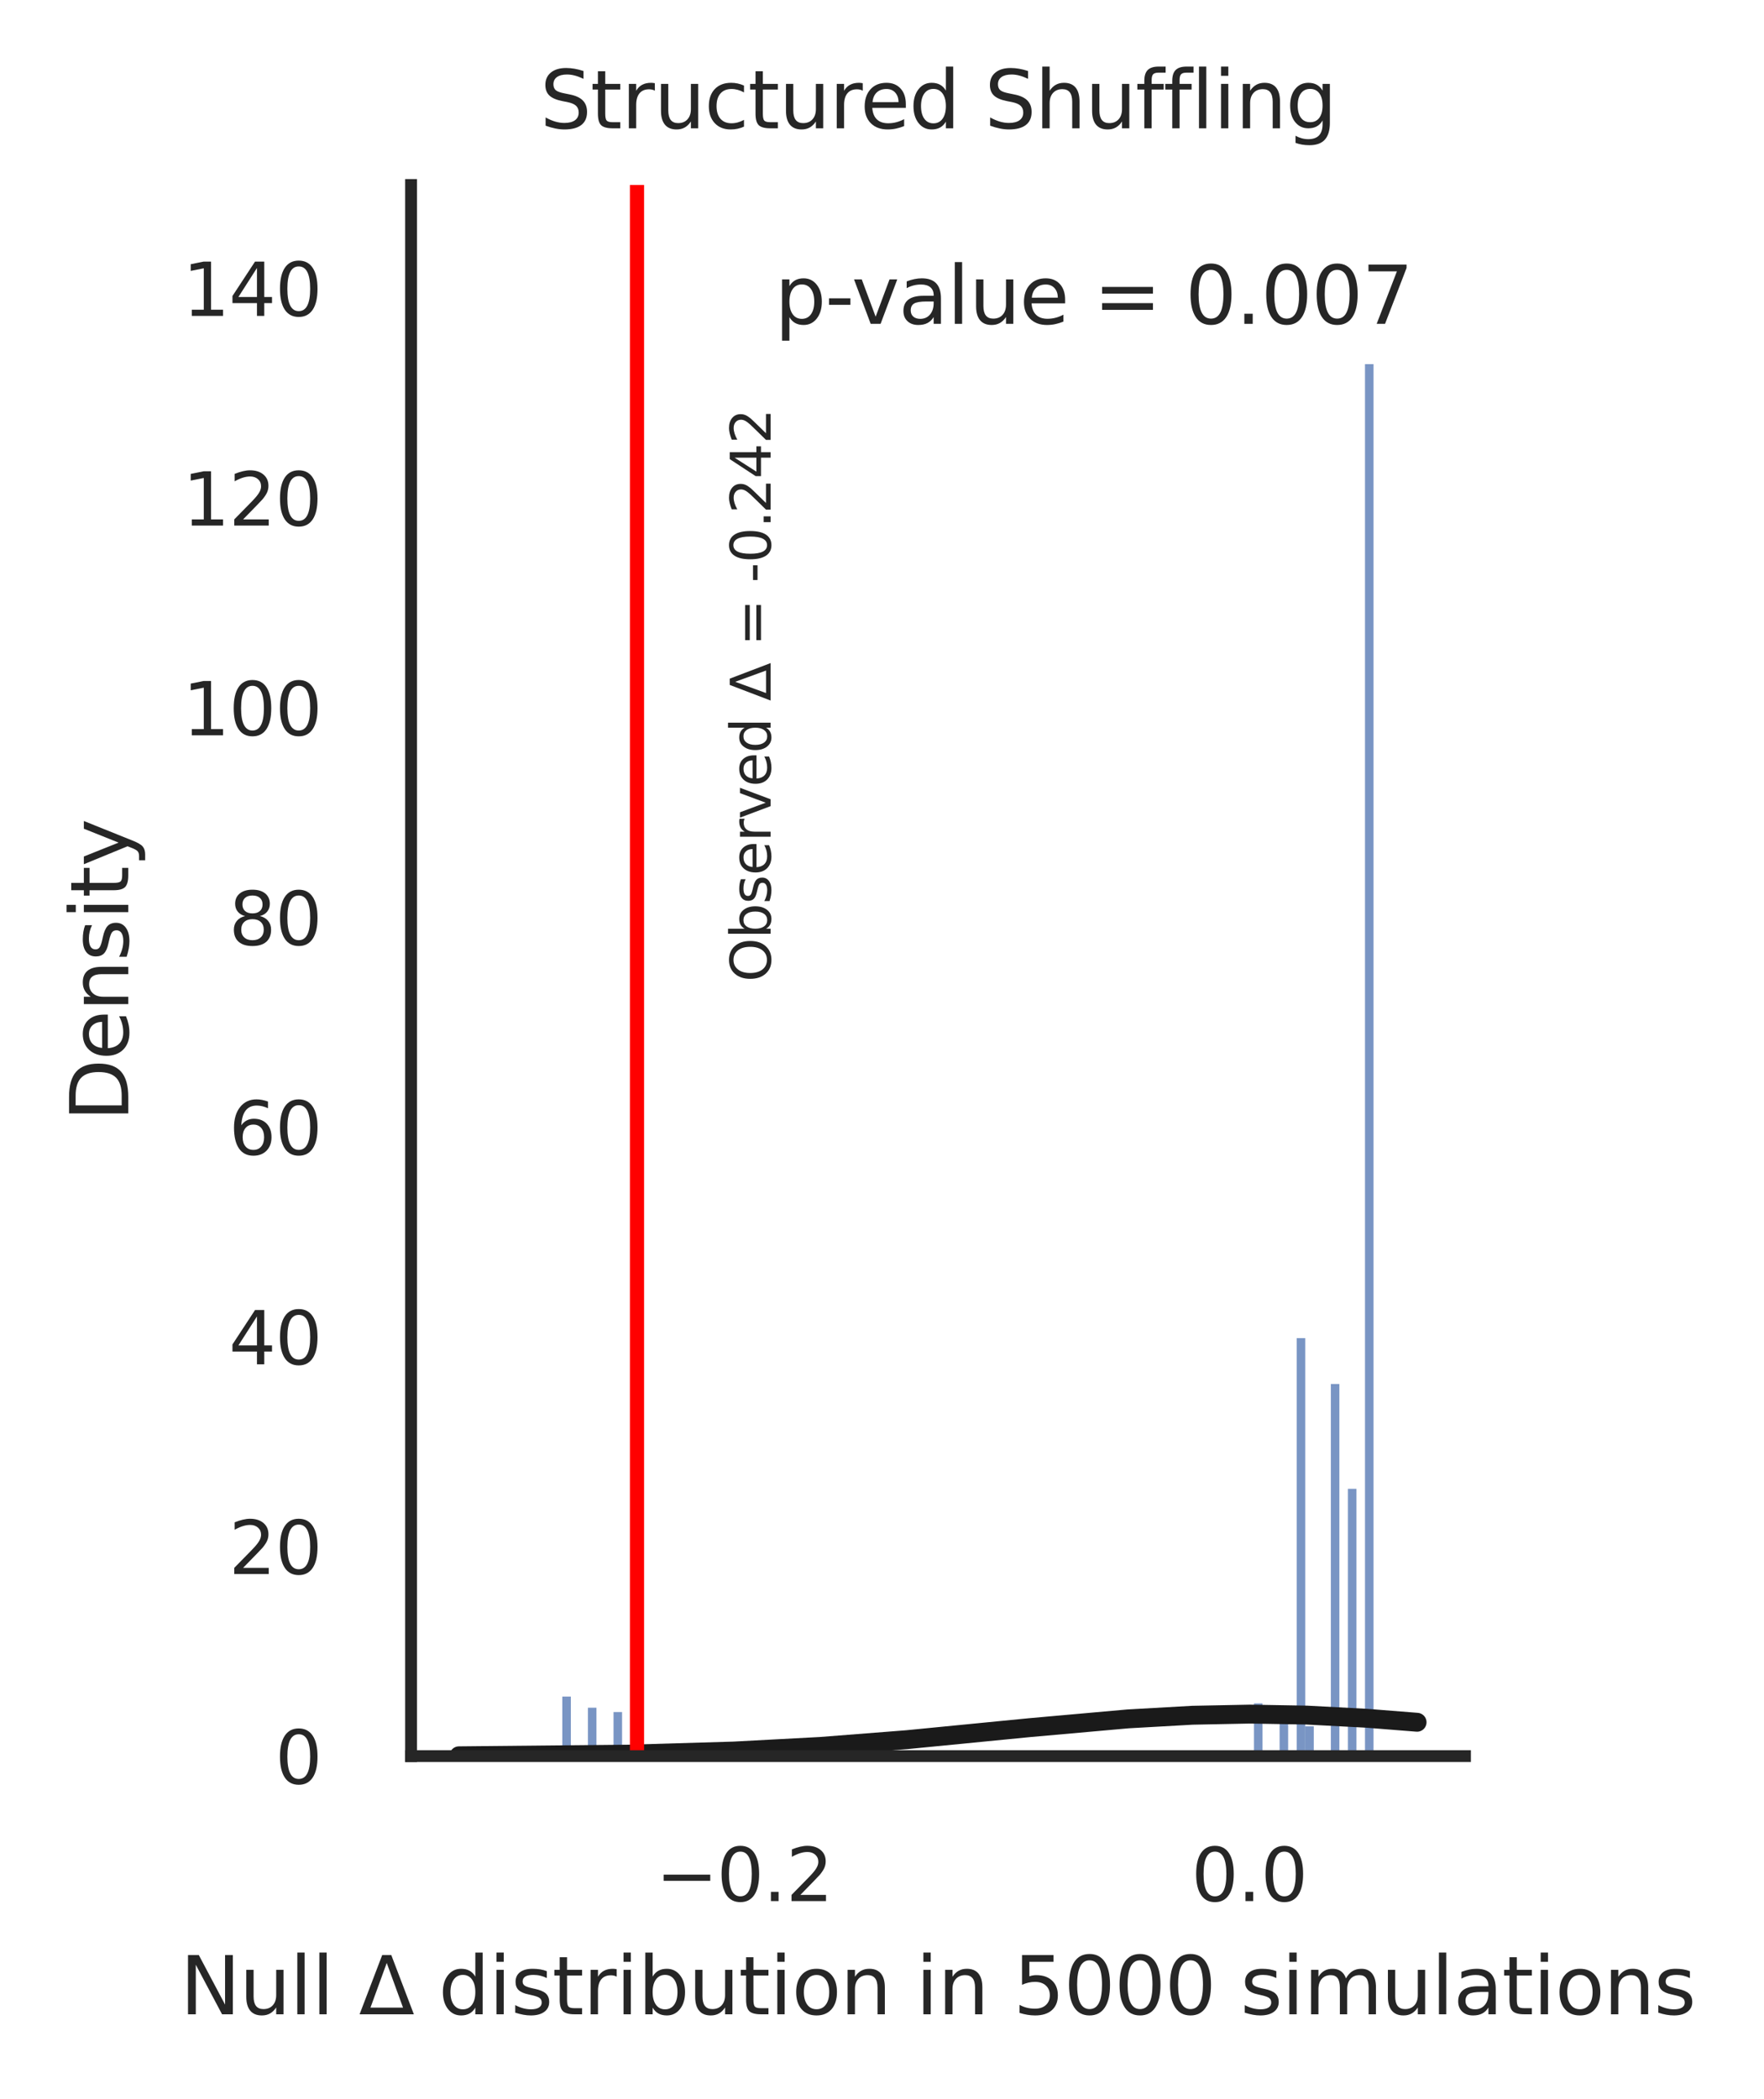 <?xml version="1.0" encoding="utf-8" standalone="no"?>
<!DOCTYPE svg PUBLIC "-//W3C//DTD SVG 1.1//EN"
  "http://www.w3.org/Graphics/SVG/1.1/DTD/svg11.dtd">
<svg xmlns:xlink="http://www.w3.org/1999/xlink" width="186.789pt" height="222.184pt" viewBox="0 0 186.789 222.184" xmlns="http://www.w3.org/2000/svg" version="1.1">
 <defs>
  <style type="text/css">*{stroke-linejoin: round; stroke-linecap: butt}</style>
 </defs>
 <g id="figure_1">
  <g id="patch_1">
   <path d="M 0 222.184 
L 186.789 222.184 
L 186.789 0 
L 0 0 
z
" style="fill: #ffffff"/>
  </g>
  <g id="axes_1">
   <g id="patch_2">
    <path d="M 43.527 185.903 
L 155.127 185.903 
L 155.127 19.583 
L 43.527 19.583 
z
" style="fill: #ffffff"/>
   </g>
   <g id="matplotlib.axis_1">
    <g id="xtick_1">
     <g id="text_1">
      <!-- −0.2 -->
      <g style="fill: #262626" transform="translate(69.438 201.253)scale(0.077 -0.077)">
       <defs>
        <path id="DejaVuSans-2212" d="M 678 2272 
L 4684 2272 
L 4684 1741 
L 678 1741 
L 678 2272 
z
" transform="scale(0.016)"/>
        <path id="DejaVuSans-30" d="M 2034 4250 
Q 1547 4250 1301 3770 
Q 1056 3291 1056 2328 
Q 1056 1369 1301 889 
Q 1547 409 2034 409 
Q 2525 409 2770 889 
Q 3016 1369 3016 2328 
Q 3016 3291 2770 3770 
Q 2525 4250 2034 4250 
z
M 2034 4750 
Q 2819 4750 3233 4129 
Q 3647 3509 3647 2328 
Q 3647 1150 3233 529 
Q 2819 -91 2034 -91 
Q 1250 -91 836 529 
Q 422 1150 422 2328 
Q 422 3509 836 4129 
Q 1250 4750 2034 4750 
z
" transform="scale(0.016)"/>
        <path id="DejaVuSans-2e" d="M 684 794 
L 1344 794 
L 1344 0 
L 684 0 
L 684 794 
z
" transform="scale(0.016)"/>
        <path id="DejaVuSans-32" d="M 1228 531 
L 3431 531 
L 3431 0 
L 469 0 
L 469 531 
Q 828 903 1448 1529 
Q 2069 2156 2228 2338 
Q 2531 2678 2651 2914 
Q 2772 3150 2772 3378 
Q 2772 3750 2511 3984 
Q 2250 4219 1831 4219 
Q 1534 4219 1204 4116 
Q 875 4013 500 3803 
L 500 4441 
Q 881 4594 1212 4672 
Q 1544 4750 1819 4750 
Q 2544 4750 2975 4387 
Q 3406 4025 3406 3419 
Q 3406 3131 3298 2873 
Q 3191 2616 2906 2266 
Q 2828 2175 2409 1742 
Q 1991 1309 1228 531 
z
" transform="scale(0.016)"/>
       </defs>
       <use xlink:href="#DejaVuSans-2212"/>
       <use xlink:href="#DejaVuSans-30" x="83.789"/>
       <use xlink:href="#DejaVuSans-2e" x="147.412"/>
       <use xlink:href="#DejaVuSans-32" x="179.199"/>
      </g>
     </g>
    </g>
    <g id="xtick_2">
     <g id="text_2">
      <!-- 0.0 -->
      <g style="fill: #262626" transform="translate(126.144 201.253)scale(0.077 -0.077)">
       <use xlink:href="#DejaVuSans-30"/>
       <use xlink:href="#DejaVuSans-2e" x="63.623"/>
       <use xlink:href="#DejaVuSans-30" x="95.41"/>
      </g>
     </g>
    </g>
    <g id="text_3">
     <!-- Null $\Delta$ distribution in 5000 simulations -->
     <g style="fill: #262626" transform="translate(19.065 213.238)scale(0.084 -0.084)">
      <defs>
       <path id="DejaVuSans-4e" d="M 628 4666 
L 1478 4666 
L 3547 763 
L 3547 4666 
L 4159 4666 
L 4159 0 
L 3309 0 
L 1241 3903 
L 1241 0 
L 628 0 
L 628 4666 
z
" transform="scale(0.016)"/>
       <path id="DejaVuSans-75" d="M 544 1381 
L 544 3500 
L 1119 3500 
L 1119 1403 
Q 1119 906 1312 657 
Q 1506 409 1894 409 
Q 2359 409 2629 706 
Q 2900 1003 2900 1516 
L 2900 3500 
L 3475 3500 
L 3475 0 
L 2900 0 
L 2900 538 
Q 2691 219 2414 64 
Q 2138 -91 1772 -91 
Q 1169 -91 856 284 
Q 544 659 544 1381 
z
M 1991 3584 
L 1991 3584 
z
" transform="scale(0.016)"/>
       <path id="DejaVuSans-6c" d="M 603 4863 
L 1178 4863 
L 1178 0 
L 603 0 
L 603 4863 
z
" transform="scale(0.016)"/>
       <path id="DejaVuSans-20" transform="scale(0.016)"/>
       <path id="DejaVuSans-394" d="M 2188 4044 
L 906 525 
L 3472 525 
L 2188 4044 
z
M 50 0 
L 1831 4666 
L 2547 4666 
L 4325 0 
L 50 0 
z
" transform="scale(0.016)"/>
       <path id="DejaVuSans-64" d="M 2906 2969 
L 2906 4863 
L 3481 4863 
L 3481 0 
L 2906 0 
L 2906 525 
Q 2725 213 2448 61 
Q 2172 -91 1784 -91 
Q 1150 -91 751 415 
Q 353 922 353 1747 
Q 353 2572 751 3078 
Q 1150 3584 1784 3584 
Q 2172 3584 2448 3432 
Q 2725 3281 2906 2969 
z
M 947 1747 
Q 947 1113 1208 752 
Q 1469 391 1925 391 
Q 2381 391 2643 752 
Q 2906 1113 2906 1747 
Q 2906 2381 2643 2742 
Q 2381 3103 1925 3103 
Q 1469 3103 1208 2742 
Q 947 2381 947 1747 
z
" transform="scale(0.016)"/>
       <path id="DejaVuSans-69" d="M 603 3500 
L 1178 3500 
L 1178 0 
L 603 0 
L 603 3500 
z
M 603 4863 
L 1178 4863 
L 1178 4134 
L 603 4134 
L 603 4863 
z
" transform="scale(0.016)"/>
       <path id="DejaVuSans-73" d="M 2834 3397 
L 2834 2853 
Q 2591 2978 2328 3040 
Q 2066 3103 1784 3103 
Q 1356 3103 1142 2972 
Q 928 2841 928 2578 
Q 928 2378 1081 2264 
Q 1234 2150 1697 2047 
L 1894 2003 
Q 2506 1872 2764 1633 
Q 3022 1394 3022 966 
Q 3022 478 2636 193 
Q 2250 -91 1575 -91 
Q 1294 -91 989 -36 
Q 684 19 347 128 
L 347 722 
Q 666 556 975 473 
Q 1284 391 1588 391 
Q 1994 391 2212 530 
Q 2431 669 2431 922 
Q 2431 1156 2273 1281 
Q 2116 1406 1581 1522 
L 1381 1569 
Q 847 1681 609 1914 
Q 372 2147 372 2553 
Q 372 3047 722 3315 
Q 1072 3584 1716 3584 
Q 2034 3584 2315 3537 
Q 2597 3491 2834 3397 
z
" transform="scale(0.016)"/>
       <path id="DejaVuSans-74" d="M 1172 4494 
L 1172 3500 
L 2356 3500 
L 2356 3053 
L 1172 3053 
L 1172 1153 
Q 1172 725 1289 603 
Q 1406 481 1766 481 
L 2356 481 
L 2356 0 
L 1766 0 
Q 1100 0 847 248 
Q 594 497 594 1153 
L 594 3053 
L 172 3053 
L 172 3500 
L 594 3500 
L 594 4494 
L 1172 4494 
z
" transform="scale(0.016)"/>
       <path id="DejaVuSans-72" d="M 2631 2963 
Q 2534 3019 2420 3045 
Q 2306 3072 2169 3072 
Q 1681 3072 1420 2755 
Q 1159 2438 1159 1844 
L 1159 0 
L 581 0 
L 581 3500 
L 1159 3500 
L 1159 2956 
Q 1341 3275 1631 3429 
Q 1922 3584 2338 3584 
Q 2397 3584 2469 3576 
Q 2541 3569 2628 3553 
L 2631 2963 
z
" transform="scale(0.016)"/>
       <path id="DejaVuSans-62" d="M 3116 1747 
Q 3116 2381 2855 2742 
Q 2594 3103 2138 3103 
Q 1681 3103 1420 2742 
Q 1159 2381 1159 1747 
Q 1159 1113 1420 752 
Q 1681 391 2138 391 
Q 2594 391 2855 752 
Q 3116 1113 3116 1747 
z
M 1159 2969 
Q 1341 3281 1617 3432 
Q 1894 3584 2278 3584 
Q 2916 3584 3314 3078 
Q 3713 2572 3713 1747 
Q 3713 922 3314 415 
Q 2916 -91 2278 -91 
Q 1894 -91 1617 61 
Q 1341 213 1159 525 
L 1159 0 
L 581 0 
L 581 4863 
L 1159 4863 
L 1159 2969 
z
" transform="scale(0.016)"/>
       <path id="DejaVuSans-6f" d="M 1959 3097 
Q 1497 3097 1228 2736 
Q 959 2375 959 1747 
Q 959 1119 1226 758 
Q 1494 397 1959 397 
Q 2419 397 2687 759 
Q 2956 1122 2956 1747 
Q 2956 2369 2687 2733 
Q 2419 3097 1959 3097 
z
M 1959 3584 
Q 2709 3584 3137 3096 
Q 3566 2609 3566 1747 
Q 3566 888 3137 398 
Q 2709 -91 1959 -91 
Q 1206 -91 779 398 
Q 353 888 353 1747 
Q 353 2609 779 3096 
Q 1206 3584 1959 3584 
z
" transform="scale(0.016)"/>
       <path id="DejaVuSans-6e" d="M 3513 2113 
L 3513 0 
L 2938 0 
L 2938 2094 
Q 2938 2591 2744 2837 
Q 2550 3084 2163 3084 
Q 1697 3084 1428 2787 
Q 1159 2491 1159 1978 
L 1159 0 
L 581 0 
L 581 3500 
L 1159 3500 
L 1159 2956 
Q 1366 3272 1645 3428 
Q 1925 3584 2291 3584 
Q 2894 3584 3203 3211 
Q 3513 2838 3513 2113 
z
" transform="scale(0.016)"/>
       <path id="DejaVuSans-35" d="M 691 4666 
L 3169 4666 
L 3169 4134 
L 1269 4134 
L 1269 2991 
Q 1406 3038 1543 3061 
Q 1681 3084 1819 3084 
Q 2600 3084 3056 2656 
Q 3513 2228 3513 1497 
Q 3513 744 3044 326 
Q 2575 -91 1722 -91 
Q 1428 -91 1123 -41 
Q 819 9 494 109 
L 494 744 
Q 775 591 1075 516 
Q 1375 441 1709 441 
Q 2250 441 2565 725 
Q 2881 1009 2881 1497 
Q 2881 1984 2565 2268 
Q 2250 2553 1709 2553 
Q 1456 2553 1204 2497 
Q 953 2441 691 2322 
L 691 4666 
z
" transform="scale(0.016)"/>
       <path id="DejaVuSans-6d" d="M 3328 2828 
Q 3544 3216 3844 3400 
Q 4144 3584 4550 3584 
Q 5097 3584 5394 3201 
Q 5691 2819 5691 2113 
L 5691 0 
L 5113 0 
L 5113 2094 
Q 5113 2597 4934 2840 
Q 4756 3084 4391 3084 
Q 3944 3084 3684 2787 
Q 3425 2491 3425 1978 
L 3425 0 
L 2847 0 
L 2847 2094 
Q 2847 2600 2669 2842 
Q 2491 3084 2119 3084 
Q 1678 3084 1418 2786 
Q 1159 2488 1159 1978 
L 1159 0 
L 581 0 
L 581 3500 
L 1159 3500 
L 1159 2956 
Q 1356 3278 1631 3431 
Q 1906 3584 2284 3584 
Q 2666 3584 2933 3390 
Q 3200 3197 3328 2828 
z
" transform="scale(0.016)"/>
       <path id="DejaVuSans-61" d="M 2194 1759 
Q 1497 1759 1228 1600 
Q 959 1441 959 1056 
Q 959 750 1161 570 
Q 1363 391 1709 391 
Q 2188 391 2477 730 
Q 2766 1069 2766 1631 
L 2766 1759 
L 2194 1759 
z
M 3341 1997 
L 3341 0 
L 2766 0 
L 2766 531 
Q 2569 213 2275 61 
Q 1981 -91 1556 -91 
Q 1019 -91 701 211 
Q 384 513 384 1019 
Q 384 1609 779 1909 
Q 1175 2209 1959 2209 
L 2766 2209 
L 2766 2266 
Q 2766 2663 2505 2880 
Q 2244 3097 1772 3097 
Q 1472 3097 1187 3025 
Q 903 2953 641 2809 
L 641 3341 
Q 956 3463 1253 3523 
Q 1550 3584 1831 3584 
Q 2591 3584 2966 3190 
Q 3341 2797 3341 1997 
z
" transform="scale(0.016)"/>
      </defs>
      <use xlink:href="#DejaVuSans-4e" transform="translate(0 0.016)"/>
      <use xlink:href="#DejaVuSans-75" transform="translate(74.805 0.016)"/>
      <use xlink:href="#DejaVuSans-6c" transform="translate(138.184 0.016)"/>
      <use xlink:href="#DejaVuSans-6c" transform="translate(165.967 0.016)"/>
      <use xlink:href="#DejaVuSans-20" transform="translate(193.75 0.016)"/>
      <use xlink:href="#DejaVuSans-394" transform="translate(225.537 0.016)"/>
      <use xlink:href="#DejaVuSans-20" transform="translate(293.945 0.016)"/>
      <use xlink:href="#DejaVuSans-64" transform="translate(325.732 0.016)"/>
      <use xlink:href="#DejaVuSans-69" transform="translate(389.209 0.016)"/>
      <use xlink:href="#DejaVuSans-73" transform="translate(416.992 0.016)"/>
      <use xlink:href="#DejaVuSans-74" transform="translate(469.092 0.016)"/>
      <use xlink:href="#DejaVuSans-72" transform="translate(508.301 0.016)"/>
      <use xlink:href="#DejaVuSans-69" transform="translate(549.414 0.016)"/>
      <use xlink:href="#DejaVuSans-62" transform="translate(577.197 0.016)"/>
      <use xlink:href="#DejaVuSans-75" transform="translate(640.674 0.016)"/>
      <use xlink:href="#DejaVuSans-74" transform="translate(704.053 0.016)"/>
      <use xlink:href="#DejaVuSans-69" transform="translate(743.262 0.016)"/>
      <use xlink:href="#DejaVuSans-6f" transform="translate(771.045 0.016)"/>
      <use xlink:href="#DejaVuSans-6e" transform="translate(832.227 0.016)"/>
      <use xlink:href="#DejaVuSans-20" transform="translate(895.605 0.016)"/>
      <use xlink:href="#DejaVuSans-69" transform="translate(927.393 0.016)"/>
      <use xlink:href="#DejaVuSans-6e" transform="translate(955.176 0.016)"/>
      <use xlink:href="#DejaVuSans-20" transform="translate(1018.555 0.016)"/>
      <use xlink:href="#DejaVuSans-35" transform="translate(1050.342 0.016)"/>
      <use xlink:href="#DejaVuSans-30" transform="translate(1113.965 0.016)"/>
      <use xlink:href="#DejaVuSans-30" transform="translate(1177.588 0.016)"/>
      <use xlink:href="#DejaVuSans-30" transform="translate(1241.211 0.016)"/>
      <use xlink:href="#DejaVuSans-20" transform="translate(1304.834 0.016)"/>
      <use xlink:href="#DejaVuSans-73" transform="translate(1336.621 0.016)"/>
      <use xlink:href="#DejaVuSans-69" transform="translate(1388.721 0.016)"/>
      <use xlink:href="#DejaVuSans-6d" transform="translate(1416.504 0.016)"/>
      <use xlink:href="#DejaVuSans-75" transform="translate(1513.916 0.016)"/>
      <use xlink:href="#DejaVuSans-6c" transform="translate(1577.295 0.016)"/>
      <use xlink:href="#DejaVuSans-61" transform="translate(1605.078 0.016)"/>
      <use xlink:href="#DejaVuSans-74" transform="translate(1666.357 0.016)"/>
      <use xlink:href="#DejaVuSans-69" transform="translate(1705.566 0.016)"/>
      <use xlink:href="#DejaVuSans-6f" transform="translate(1733.35 0.016)"/>
      <use xlink:href="#DejaVuSans-6e" transform="translate(1794.531 0.016)"/>
      <use xlink:href="#DejaVuSans-73" transform="translate(1857.91 0.016)"/>
     </g>
    </g>
   </g>
   <g id="matplotlib.axis_2">
    <g id="ytick_1">
     <g id="text_4">
      <!-- 0 -->
      <g style="fill: #262626" transform="translate(29.128 188.828)scale(0.077 -0.077)">
       <use xlink:href="#DejaVuSans-30"/>
      </g>
     </g>
    </g>
    <g id="ytick_2">
     <g id="text_5">
      <!-- 20 -->
      <g style="fill: #262626" transform="translate(24.229 166.63)scale(0.077 -0.077)">
       <use xlink:href="#DejaVuSans-32"/>
       <use xlink:href="#DejaVuSans-30" x="63.623"/>
      </g>
     </g>
    </g>
    <g id="ytick_3">
     <g id="text_6">
      <!-- 40 -->
      <g style="fill: #262626" transform="translate(24.229 144.432)scale(0.077 -0.077)">
       <defs>
        <path id="DejaVuSans-34" d="M 2419 4116 
L 825 1625 
L 2419 1625 
L 2419 4116 
z
M 2253 4666 
L 3047 4666 
L 3047 1625 
L 3713 1625 
L 3713 1100 
L 3047 1100 
L 3047 0 
L 2419 0 
L 2419 1100 
L 313 1100 
L 313 1709 
L 2253 4666 
z
" transform="scale(0.016)"/>
       </defs>
       <use xlink:href="#DejaVuSans-34"/>
       <use xlink:href="#DejaVuSans-30" x="63.623"/>
      </g>
     </g>
    </g>
    <g id="ytick_4">
     <g id="text_7">
      <!-- 60 -->
      <g style="fill: #262626" transform="translate(24.229 122.234)scale(0.077 -0.077)">
       <defs>
        <path id="DejaVuSans-36" d="M 2113 2584 
Q 1688 2584 1439 2293 
Q 1191 2003 1191 1497 
Q 1191 994 1439 701 
Q 1688 409 2113 409 
Q 2538 409 2786 701 
Q 3034 994 3034 1497 
Q 3034 2003 2786 2293 
Q 2538 2584 2113 2584 
z
M 3366 4563 
L 3366 3988 
Q 3128 4100 2886 4159 
Q 2644 4219 2406 4219 
Q 1781 4219 1451 3797 
Q 1122 3375 1075 2522 
Q 1259 2794 1537 2939 
Q 1816 3084 2150 3084 
Q 2853 3084 3261 2657 
Q 3669 2231 3669 1497 
Q 3669 778 3244 343 
Q 2819 -91 2113 -91 
Q 1303 -91 875 529 
Q 447 1150 447 2328 
Q 447 3434 972 4092 
Q 1497 4750 2381 4750 
Q 2619 4750 2861 4703 
Q 3103 4656 3366 4563 
z
" transform="scale(0.016)"/>
       </defs>
       <use xlink:href="#DejaVuSans-36"/>
       <use xlink:href="#DejaVuSans-30" x="63.623"/>
      </g>
     </g>
    </g>
    <g id="ytick_5">
     <g id="text_8">
      <!-- 80 -->
      <g style="fill: #262626" transform="translate(24.229 100.036)scale(0.077 -0.077)">
       <defs>
        <path id="DejaVuSans-38" d="M 2034 2216 
Q 1584 2216 1326 1975 
Q 1069 1734 1069 1313 
Q 1069 891 1326 650 
Q 1584 409 2034 409 
Q 2484 409 2743 651 
Q 3003 894 3003 1313 
Q 3003 1734 2745 1975 
Q 2488 2216 2034 2216 
z
M 1403 2484 
Q 997 2584 770 2862 
Q 544 3141 544 3541 
Q 544 4100 942 4425 
Q 1341 4750 2034 4750 
Q 2731 4750 3128 4425 
Q 3525 4100 3525 3541 
Q 3525 3141 3298 2862 
Q 3072 2584 2669 2484 
Q 3125 2378 3379 2068 
Q 3634 1759 3634 1313 
Q 3634 634 3220 271 
Q 2806 -91 2034 -91 
Q 1263 -91 848 271 
Q 434 634 434 1313 
Q 434 1759 690 2068 
Q 947 2378 1403 2484 
z
M 1172 3481 
Q 1172 3119 1398 2916 
Q 1625 2713 2034 2713 
Q 2441 2713 2670 2916 
Q 2900 3119 2900 3481 
Q 2900 3844 2670 4047 
Q 2441 4250 2034 4250 
Q 1625 4250 1398 4047 
Q 1172 3844 1172 3481 
z
" transform="scale(0.016)"/>
       </defs>
       <use xlink:href="#DejaVuSans-38"/>
       <use xlink:href="#DejaVuSans-30" x="63.623"/>
      </g>
     </g>
    </g>
    <g id="ytick_6">
     <g id="text_9">
      <!-- 100 -->
      <g style="fill: #262626" transform="translate(19.33 77.838)scale(0.077 -0.077)">
       <defs>
        <path id="DejaVuSans-31" d="M 794 531 
L 1825 531 
L 1825 4091 
L 703 3866 
L 703 4441 
L 1819 4666 
L 2450 4666 
L 2450 531 
L 3481 531 
L 3481 0 
L 794 0 
L 794 531 
z
" transform="scale(0.016)"/>
       </defs>
       <use xlink:href="#DejaVuSans-31"/>
       <use xlink:href="#DejaVuSans-30" x="63.623"/>
       <use xlink:href="#DejaVuSans-30" x="127.246"/>
      </g>
     </g>
    </g>
    <g id="ytick_7">
     <g id="text_10">
      <!-- 120 -->
      <g style="fill: #262626" transform="translate(19.33 55.639)scale(0.077 -0.077)">
       <use xlink:href="#DejaVuSans-31"/>
       <use xlink:href="#DejaVuSans-32" x="63.623"/>
       <use xlink:href="#DejaVuSans-30" x="127.246"/>
      </g>
     </g>
    </g>
    <g id="ytick_8">
     <g id="text_11">
      <!-- 140 -->
      <g style="fill: #262626" transform="translate(19.33 33.441)scale(0.077 -0.077)">
       <use xlink:href="#DejaVuSans-31"/>
       <use xlink:href="#DejaVuSans-34" x="63.623"/>
       <use xlink:href="#DejaVuSans-30" x="127.246"/>
      </g>
     </g>
    </g>
    <g id="text_12">
     <!-- Density -->
     <g style="fill: #262626" transform="translate(13.583 118.71)rotate(-90)scale(0.084 -0.084)">
      <defs>
       <path id="DejaVuSans-44" d="M 1259 4147 
L 1259 519 
L 2022 519 
Q 2988 519 3436 956 
Q 3884 1394 3884 2338 
Q 3884 3275 3436 3711 
Q 2988 4147 2022 4147 
L 1259 4147 
z
M 628 4666 
L 1925 4666 
Q 3281 4666 3915 4102 
Q 4550 3538 4550 2338 
Q 4550 1131 3912 565 
Q 3275 0 1925 0 
L 628 0 
L 628 4666 
z
" transform="scale(0.016)"/>
       <path id="DejaVuSans-65" d="M 3597 1894 
L 3597 1613 
L 953 1613 
Q 991 1019 1311 708 
Q 1631 397 2203 397 
Q 2534 397 2845 478 
Q 3156 559 3463 722 
L 3463 178 
Q 3153 47 2828 -22 
Q 2503 -91 2169 -91 
Q 1331 -91 842 396 
Q 353 884 353 1716 
Q 353 2575 817 3079 
Q 1281 3584 2069 3584 
Q 2775 3584 3186 3129 
Q 3597 2675 3597 1894 
z
M 3022 2063 
Q 3016 2534 2758 2815 
Q 2500 3097 2075 3097 
Q 1594 3097 1305 2825 
Q 1016 2553 972 2059 
L 3022 2063 
z
" transform="scale(0.016)"/>
       <path id="DejaVuSans-79" d="M 2059 -325 
Q 1816 -950 1584 -1140 
Q 1353 -1331 966 -1331 
L 506 -1331 
L 506 -850 
L 844 -850 
Q 1081 -850 1212 -737 
Q 1344 -625 1503 -206 
L 1606 56 
L 191 3500 
L 800 3500 
L 1894 763 
L 2988 3500 
L 3597 3500 
L 2059 -325 
z
" transform="scale(0.016)"/>
      </defs>
      <use xlink:href="#DejaVuSans-44"/>
      <use xlink:href="#DejaVuSans-65" x="77.002"/>
      <use xlink:href="#DejaVuSans-6e" x="138.525"/>
      <use xlink:href="#DejaVuSans-73" x="201.904"/>
      <use xlink:href="#DejaVuSans-69" x="254.004"/>
      <use xlink:href="#DejaVuSans-74" x="281.787"/>
      <use xlink:href="#DejaVuSans-79" x="320.996"/>
     </g>
    </g>
   </g>
   <g id="patch_3">
    <path d="M 53.211 185.903 
L 54.116 185.903 
L 54.116 185.837 
L 53.211 185.837 
z
" clip-path="url(#p1d6ed7d539)" style="fill: #4c72b0; fill-opacity: 0.75"/>
   </g>
   <g id="patch_4">
    <path d="M 54.116 185.903 
L 55.02 185.903 
L 55.02 185.903 
L 54.116 185.903 
z
" clip-path="url(#p1d6ed7d539)" style="fill: #4c72b0; fill-opacity: 0.75"/>
   </g>
   <g id="patch_5">
    <path d="M 55.02 185.903 
L 55.924 185.903 
L 55.924 185.312 
L 55.02 185.312 
z
" clip-path="url(#p1d6ed7d539)" style="fill: #4c72b0; fill-opacity: 0.75"/>
   </g>
   <g id="patch_6">
    <path d="M 55.924 185.903 
L 56.828 185.903 
L 56.828 185.903 
L 55.924 185.903 
z
" clip-path="url(#p1d6ed7d539)" style="fill: #4c72b0; fill-opacity: 0.75"/>
   </g>
   <g id="patch_7">
    <path d="M 56.828 185.903 
L 57.732 185.903 
L 57.732 185.312 
L 56.828 185.312 
z
" clip-path="url(#p1d6ed7d539)" style="fill: #4c72b0; fill-opacity: 0.75"/>
   </g>
   <g id="patch_8">
    <path d="M 57.732 185.903 
L 58.637 185.903 
L 58.637 185.903 
L 57.732 185.903 
z
" clip-path="url(#p1d6ed7d539)" style="fill: #4c72b0; fill-opacity: 0.75"/>
   </g>
   <g id="patch_9">
    <path d="M 58.637 185.903 
L 59.541 185.903 
L 59.541 185.903 
L 58.637 185.903 
z
" clip-path="url(#p1d6ed7d539)" style="fill: #4c72b0; fill-opacity: 0.75"/>
   </g>
   <g id="patch_10">
    <path d="M 59.541 185.903 
L 60.445 185.903 
L 60.445 179.601 
L 59.541 179.601 
z
" clip-path="url(#p1d6ed7d539)" style="fill: #4c72b0; fill-opacity: 0.75"/>
   </g>
   <g id="patch_11">
    <path d="M 60.445 185.903 
L 61.349 185.903 
L 61.349 185.64 
L 60.445 185.64 
z
" clip-path="url(#p1d6ed7d539)" style="fill: #4c72b0; fill-opacity: 0.75"/>
   </g>
   <g id="patch_12">
    <path d="M 61.349 185.903 
L 62.254 185.903 
L 62.254 185.903 
L 61.349 185.903 
z
" clip-path="url(#p1d6ed7d539)" style="fill: #4c72b0; fill-opacity: 0.75"/>
   </g>
   <g id="patch_13">
    <path d="M 62.254 185.903 
L 63.158 185.903 
L 63.158 180.782 
L 62.254 180.782 
z
" clip-path="url(#p1d6ed7d539)" style="fill: #4c72b0; fill-opacity: 0.75"/>
   </g>
   <g id="patch_14">
    <path d="M 63.158 185.903 
L 64.062 185.903 
L 64.062 185.903 
L 63.158 185.903 
z
" clip-path="url(#p1d6ed7d539)" style="fill: #4c72b0; fill-opacity: 0.75"/>
   </g>
   <g id="patch_15">
    <path d="M 64.062 185.903 
L 64.966 185.903 
L 64.966 185.903 
L 64.062 185.903 
z
" clip-path="url(#p1d6ed7d539)" style="fill: #4c72b0; fill-opacity: 0.75"/>
   </g>
   <g id="patch_16">
    <path d="M 64.966 185.903 
L 65.871 185.903 
L 65.871 181.242 
L 64.966 181.242 
z
" clip-path="url(#p1d6ed7d539)" style="fill: #4c72b0; fill-opacity: 0.75"/>
   </g>
   <g id="patch_17">
    <path d="M 65.871 185.903 
L 66.775 185.903 
L 66.775 185.903 
L 65.871 185.903 
z
" clip-path="url(#p1d6ed7d539)" style="fill: #4c72b0; fill-opacity: 0.75"/>
   </g>
   <g id="patch_18">
    <path d="M 66.775 185.903 
L 67.679 185.903 
L 67.679 159.645 
L 66.775 159.645 
z
" clip-path="url(#p1d6ed7d539)" style="fill: #4c72b0; fill-opacity: 0.75"/>
   </g>
   <g id="patch_19">
    <path d="M 67.679 185.903 
L 68.583 185.903 
L 68.583 185.903 
L 67.679 185.903 
z
" clip-path="url(#p1d6ed7d539)" style="fill: #4c72b0; fill-opacity: 0.75"/>
   </g>
   <g id="patch_20">
    <path d="M 68.583 185.903 
L 69.487 185.903 
L 69.487 185.903 
L 68.583 185.903 
z
" clip-path="url(#p1d6ed7d539)" style="fill: #4c72b0; fill-opacity: 0.75"/>
   </g>
   <g id="patch_21">
    <path d="M 69.487 185.903 
L 70.392 185.903 
L 70.392 185.903 
L 69.487 185.903 
z
" clip-path="url(#p1d6ed7d539)" style="fill: #4c72b0; fill-opacity: 0.75"/>
   </g>
   <g id="patch_22">
    <path d="M 70.392 185.903 
L 71.296 185.903 
L 71.296 185.903 
L 70.392 185.903 
z
" clip-path="url(#p1d6ed7d539)" style="fill: #4c72b0; fill-opacity: 0.75"/>
   </g>
   <g id="patch_23">
    <path d="M 71.296 185.903 
L 72.2 185.903 
L 72.2 185.903 
L 71.296 185.903 
z
" clip-path="url(#p1d6ed7d539)" style="fill: #4c72b0; fill-opacity: 0.75"/>
   </g>
   <g id="patch_24">
    <path d="M 72.2 185.903 
L 73.104 185.903 
L 73.104 185.903 
L 72.2 185.903 
z
" clip-path="url(#p1d6ed7d539)" style="fill: #4c72b0; fill-opacity: 0.75"/>
   </g>
   <g id="patch_25">
    <path d="M 73.104 185.903 
L 74.009 185.903 
L 74.009 185.903 
L 73.104 185.903 
z
" clip-path="url(#p1d6ed7d539)" style="fill: #4c72b0; fill-opacity: 0.75"/>
   </g>
   <g id="patch_26">
    <path d="M 74.009 185.903 
L 74.913 185.903 
L 74.913 185.903 
L 74.009 185.903 
z
" clip-path="url(#p1d6ed7d539)" style="fill: #4c72b0; fill-opacity: 0.75"/>
   </g>
   <g id="patch_27">
    <path d="M 74.913 185.903 
L 75.817 185.903 
L 75.817 185.903 
L 74.913 185.903 
z
" clip-path="url(#p1d6ed7d539)" style="fill: #4c72b0; fill-opacity: 0.75"/>
   </g>
   <g id="patch_28">
    <path d="M 75.817 185.903 
L 76.721 185.903 
L 76.721 185.903 
L 75.817 185.903 
z
" clip-path="url(#p1d6ed7d539)" style="fill: #4c72b0; fill-opacity: 0.75"/>
   </g>
   <g id="patch_29">
    <path d="M 76.721 185.903 
L 77.625 185.903 
L 77.625 185.903 
L 76.721 185.903 
z
" clip-path="url(#p1d6ed7d539)" style="fill: #4c72b0; fill-opacity: 0.75"/>
   </g>
   <g id="patch_30">
    <path d="M 77.625 185.903 
L 78.53 185.903 
L 78.53 185.903 
L 77.625 185.903 
z
" clip-path="url(#p1d6ed7d539)" style="fill: #4c72b0; fill-opacity: 0.75"/>
   </g>
   <g id="patch_31">
    <path d="M 78.53 185.903 
L 79.434 185.903 
L 79.434 185.903 
L 78.53 185.903 
z
" clip-path="url(#p1d6ed7d539)" style="fill: #4c72b0; fill-opacity: 0.75"/>
   </g>
   <g id="patch_32">
    <path d="M 79.434 185.903 
L 80.338 185.903 
L 80.338 185.903 
L 79.434 185.903 
z
" clip-path="url(#p1d6ed7d539)" style="fill: #4c72b0; fill-opacity: 0.75"/>
   </g>
   <g id="patch_33">
    <path d="M 80.338 185.903 
L 81.242 185.903 
L 81.242 185.903 
L 80.338 185.903 
z
" clip-path="url(#p1d6ed7d539)" style="fill: #4c72b0; fill-opacity: 0.75"/>
   </g>
   <g id="patch_34">
    <path d="M 81.242 185.903 
L 82.147 185.903 
L 82.147 185.903 
L 81.242 185.903 
z
" clip-path="url(#p1d6ed7d539)" style="fill: #4c72b0; fill-opacity: 0.75"/>
   </g>
   <g id="patch_35">
    <path d="M 82.147 185.903 
L 83.051 185.903 
L 83.051 185.903 
L 82.147 185.903 
z
" clip-path="url(#p1d6ed7d539)" style="fill: #4c72b0; fill-opacity: 0.75"/>
   </g>
   <g id="patch_36">
    <path d="M 83.051 185.903 
L 83.955 185.903 
L 83.955 185.903 
L 83.051 185.903 
z
" clip-path="url(#p1d6ed7d539)" style="fill: #4c72b0; fill-opacity: 0.75"/>
   </g>
   <g id="patch_37">
    <path d="M 83.955 185.903 
L 84.859 185.903 
L 84.859 185.903 
L 83.955 185.903 
z
" clip-path="url(#p1d6ed7d539)" style="fill: #4c72b0; fill-opacity: 0.75"/>
   </g>
   <g id="patch_38">
    <path d="M 84.859 185.903 
L 85.764 185.903 
L 85.764 185.903 
L 84.859 185.903 
z
" clip-path="url(#p1d6ed7d539)" style="fill: #4c72b0; fill-opacity: 0.75"/>
   </g>
   <g id="patch_39">
    <path d="M 85.764 185.903 
L 86.668 185.903 
L 86.668 185.903 
L 85.764 185.903 
z
" clip-path="url(#p1d6ed7d539)" style="fill: #4c72b0; fill-opacity: 0.75"/>
   </g>
   <g id="patch_40">
    <path d="M 86.668 185.903 
L 87.572 185.903 
L 87.572 185.903 
L 86.668 185.903 
z
" clip-path="url(#p1d6ed7d539)" style="fill: #4c72b0; fill-opacity: 0.75"/>
   </g>
   <g id="patch_41">
    <path d="M 87.572 185.903 
L 88.476 185.903 
L 88.476 185.903 
L 87.572 185.903 
z
" clip-path="url(#p1d6ed7d539)" style="fill: #4c72b0; fill-opacity: 0.75"/>
   </g>
   <g id="patch_42">
    <path d="M 88.476 185.903 
L 89.38 185.903 
L 89.38 185.903 
L 88.476 185.903 
z
" clip-path="url(#p1d6ed7d539)" style="fill: #4c72b0; fill-opacity: 0.75"/>
   </g>
   <g id="patch_43">
    <path d="M 89.38 185.903 
L 90.285 185.903 
L 90.285 185.903 
L 89.38 185.903 
z
" clip-path="url(#p1d6ed7d539)" style="fill: #4c72b0; fill-opacity: 0.75"/>
   </g>
   <g id="patch_44">
    <path d="M 90.285 185.903 
L 91.189 185.903 
L 91.189 185.903 
L 90.285 185.903 
z
" clip-path="url(#p1d6ed7d539)" style="fill: #4c72b0; fill-opacity: 0.75"/>
   </g>
   <g id="patch_45">
    <path d="M 91.189 185.903 
L 92.093 185.903 
L 92.093 185.903 
L 91.189 185.903 
z
" clip-path="url(#p1d6ed7d539)" style="fill: #4c72b0; fill-opacity: 0.75"/>
   </g>
   <g id="patch_46">
    <path d="M 92.093 185.903 
L 92.997 185.903 
L 92.997 185.903 
L 92.093 185.903 
z
" clip-path="url(#p1d6ed7d539)" style="fill: #4c72b0; fill-opacity: 0.75"/>
   </g>
   <g id="patch_47">
    <path d="M 92.997 185.903 
L 93.902 185.903 
L 93.902 185.903 
L 92.997 185.903 
z
" clip-path="url(#p1d6ed7d539)" style="fill: #4c72b0; fill-opacity: 0.75"/>
   </g>
   <g id="patch_48">
    <path d="M 93.902 185.903 
L 94.806 185.903 
L 94.806 185.903 
L 93.902 185.903 
z
" clip-path="url(#p1d6ed7d539)" style="fill: #4c72b0; fill-opacity: 0.75"/>
   </g>
   <g id="patch_49">
    <path d="M 94.806 185.903 
L 95.71 185.903 
L 95.71 185.903 
L 94.806 185.903 
z
" clip-path="url(#p1d6ed7d539)" style="fill: #4c72b0; fill-opacity: 0.75"/>
   </g>
   <g id="patch_50">
    <path d="M 95.71 185.903 
L 96.614 185.903 
L 96.614 185.903 
L 95.71 185.903 
z
" clip-path="url(#p1d6ed7d539)" style="fill: #4c72b0; fill-opacity: 0.75"/>
   </g>
   <g id="patch_51">
    <path d="M 96.614 185.903 
L 97.519 185.903 
L 97.519 185.903 
L 96.614 185.903 
z
" clip-path="url(#p1d6ed7d539)" style="fill: #4c72b0; fill-opacity: 0.75"/>
   </g>
   <g id="patch_52">
    <path d="M 97.519 185.903 
L 98.423 185.903 
L 98.423 185.903 
L 97.519 185.903 
z
" clip-path="url(#p1d6ed7d539)" style="fill: #4c72b0; fill-opacity: 0.75"/>
   </g>
   <g id="patch_53">
    <path d="M 98.423 185.903 
L 99.327 185.903 
L 99.327 185.903 
L 98.423 185.903 
z
" clip-path="url(#p1d6ed7d539)" style="fill: #4c72b0; fill-opacity: 0.75"/>
   </g>
   <g id="patch_54">
    <path d="M 99.327 185.903 
L 100.231 185.903 
L 100.231 185.903 
L 99.327 185.903 
z
" clip-path="url(#p1d6ed7d539)" style="fill: #4c72b0; fill-opacity: 0.75"/>
   </g>
   <g id="patch_55">
    <path d="M 100.231 185.903 
L 101.135 185.903 
L 101.135 185.903 
L 100.231 185.903 
z
" clip-path="url(#p1d6ed7d539)" style="fill: #4c72b0; fill-opacity: 0.75"/>
   </g>
   <g id="patch_56">
    <path d="M 101.135 185.903 
L 102.04 185.903 
L 102.04 185.903 
L 101.135 185.903 
z
" clip-path="url(#p1d6ed7d539)" style="fill: #4c72b0; fill-opacity: 0.75"/>
   </g>
   <g id="patch_57">
    <path d="M 102.04 185.903 
L 102.944 185.903 
L 102.944 185.903 
L 102.04 185.903 
z
" clip-path="url(#p1d6ed7d539)" style="fill: #4c72b0; fill-opacity: 0.75"/>
   </g>
   <g id="patch_58">
    <path d="M 102.944 185.903 
L 103.848 185.903 
L 103.848 185.903 
L 102.944 185.903 
z
" clip-path="url(#p1d6ed7d539)" style="fill: #4c72b0; fill-opacity: 0.75"/>
   </g>
   <g id="patch_59">
    <path d="M 103.848 185.903 
L 104.752 185.903 
L 104.752 185.903 
L 103.848 185.903 
z
" clip-path="url(#p1d6ed7d539)" style="fill: #4c72b0; fill-opacity: 0.75"/>
   </g>
   <g id="patch_60">
    <path d="M 104.752 185.903 
L 105.657 185.903 
L 105.657 185.903 
L 104.752 185.903 
z
" clip-path="url(#p1d6ed7d539)" style="fill: #4c72b0; fill-opacity: 0.75"/>
   </g>
   <g id="patch_61">
    <path d="M 105.657 185.903 
L 106.561 185.903 
L 106.561 185.903 
L 105.657 185.903 
z
" clip-path="url(#p1d6ed7d539)" style="fill: #4c72b0; fill-opacity: 0.75"/>
   </g>
   <g id="patch_62">
    <path d="M 106.561 185.903 
L 107.465 185.903 
L 107.465 185.903 
L 106.561 185.903 
z
" clip-path="url(#p1d6ed7d539)" style="fill: #4c72b0; fill-opacity: 0.75"/>
   </g>
   <g id="patch_63">
    <path d="M 107.465 185.903 
L 108.369 185.903 
L 108.369 185.903 
L 107.465 185.903 
z
" clip-path="url(#p1d6ed7d539)" style="fill: #4c72b0; fill-opacity: 0.75"/>
   </g>
   <g id="patch_64">
    <path d="M 108.369 185.903 
L 109.274 185.903 
L 109.274 185.903 
L 108.369 185.903 
z
" clip-path="url(#p1d6ed7d539)" style="fill: #4c72b0; fill-opacity: 0.75"/>
   </g>
   <g id="patch_65">
    <path d="M 109.274 185.903 
L 110.178 185.903 
L 110.178 185.903 
L 109.274 185.903 
z
" clip-path="url(#p1d6ed7d539)" style="fill: #4c72b0; fill-opacity: 0.75"/>
   </g>
   <g id="patch_66">
    <path d="M 110.178 185.903 
L 111.082 185.903 
L 111.082 185.903 
L 110.178 185.903 
z
" clip-path="url(#p1d6ed7d539)" style="fill: #4c72b0; fill-opacity: 0.75"/>
   </g>
   <g id="patch_67">
    <path d="M 111.082 185.903 
L 111.986 185.903 
L 111.986 185.903 
L 111.082 185.903 
z
" clip-path="url(#p1d6ed7d539)" style="fill: #4c72b0; fill-opacity: 0.75"/>
   </g>
   <g id="patch_68">
    <path d="M 111.986 185.903 
L 112.89 185.903 
L 112.89 185.903 
L 111.986 185.903 
z
" clip-path="url(#p1d6ed7d539)" style="fill: #4c72b0; fill-opacity: 0.75"/>
   </g>
   <g id="patch_69">
    <path d="M 112.89 185.903 
L 113.795 185.903 
L 113.795 185.903 
L 112.89 185.903 
z
" clip-path="url(#p1d6ed7d539)" style="fill: #4c72b0; fill-opacity: 0.75"/>
   </g>
   <g id="patch_70">
    <path d="M 113.795 185.903 
L 114.699 185.903 
L 114.699 185.903 
L 113.795 185.903 
z
" clip-path="url(#p1d6ed7d539)" style="fill: #4c72b0; fill-opacity: 0.75"/>
   </g>
   <g id="patch_71">
    <path d="M 114.699 185.903 
L 115.603 185.903 
L 115.603 185.903 
L 114.699 185.903 
z
" clip-path="url(#p1d6ed7d539)" style="fill: #4c72b0; fill-opacity: 0.75"/>
   </g>
   <g id="patch_72">
    <path d="M 115.603 185.903 
L 116.507 185.903 
L 116.507 185.903 
L 115.603 185.903 
z
" clip-path="url(#p1d6ed7d539)" style="fill: #4c72b0; fill-opacity: 0.75"/>
   </g>
   <g id="patch_73">
    <path d="M 116.507 185.903 
L 117.412 185.903 
L 117.412 185.903 
L 116.507 185.903 
z
" clip-path="url(#p1d6ed7d539)" style="fill: #4c72b0; fill-opacity: 0.75"/>
   </g>
   <g id="patch_74">
    <path d="M 117.412 185.903 
L 118.316 185.903 
L 118.316 185.903 
L 117.412 185.903 
z
" clip-path="url(#p1d6ed7d539)" style="fill: #4c72b0; fill-opacity: 0.75"/>
   </g>
   <g id="patch_75">
    <path d="M 118.316 185.903 
L 119.22 185.903 
L 119.22 185.903 
L 118.316 185.903 
z
" clip-path="url(#p1d6ed7d539)" style="fill: #4c72b0; fill-opacity: 0.75"/>
   </g>
   <g id="patch_76">
    <path d="M 119.22 185.903 
L 120.124 185.903 
L 120.124 185.903 
L 119.22 185.903 
z
" clip-path="url(#p1d6ed7d539)" style="fill: #4c72b0; fill-opacity: 0.75"/>
   </g>
   <g id="patch_77">
    <path d="M 120.124 185.903 
L 121.029 185.903 
L 121.029 185.903 
L 120.124 185.903 
z
" clip-path="url(#p1d6ed7d539)" style="fill: #4c72b0; fill-opacity: 0.75"/>
   </g>
   <g id="patch_78">
    <path d="M 121.029 185.903 
L 121.933 185.903 
L 121.933 185.903 
L 121.029 185.903 
z
" clip-path="url(#p1d6ed7d539)" style="fill: #4c72b0; fill-opacity: 0.75"/>
   </g>
   <g id="patch_79">
    <path d="M 121.933 185.903 
L 122.837 185.903 
L 122.837 185.903 
L 121.933 185.903 
z
" clip-path="url(#p1d6ed7d539)" style="fill: #4c72b0; fill-opacity: 0.75"/>
   </g>
   <g id="patch_80">
    <path d="M 122.837 185.903 
L 123.741 185.903 
L 123.741 185.903 
L 122.837 185.903 
z
" clip-path="url(#p1d6ed7d539)" style="fill: #4c72b0; fill-opacity: 0.75"/>
   </g>
   <g id="patch_81">
    <path d="M 123.741 185.903 
L 124.645 185.903 
L 124.645 185.903 
L 123.741 185.903 
z
" clip-path="url(#p1d6ed7d539)" style="fill: #4c72b0; fill-opacity: 0.75"/>
   </g>
   <g id="patch_82">
    <path d="M 124.645 185.903 
L 125.55 185.903 
L 125.55 185.903 
L 124.645 185.903 
z
" clip-path="url(#p1d6ed7d539)" style="fill: #4c72b0; fill-opacity: 0.75"/>
   </g>
   <g id="patch_83">
    <path d="M 125.55 185.903 
L 126.454 185.903 
L 126.454 185.903 
L 125.55 185.903 
z
" clip-path="url(#p1d6ed7d539)" style="fill: #4c72b0; fill-opacity: 0.75"/>
   </g>
   <g id="patch_84">
    <path d="M 126.454 185.903 
L 127.358 185.903 
L 127.358 185.903 
L 126.454 185.903 
z
" clip-path="url(#p1d6ed7d539)" style="fill: #4c72b0; fill-opacity: 0.75"/>
   </g>
   <g id="patch_85">
    <path d="M 127.358 185.903 
L 128.262 185.903 
L 128.262 185.903 
L 127.358 185.903 
z
" clip-path="url(#p1d6ed7d539)" style="fill: #4c72b0; fill-opacity: 0.75"/>
   </g>
   <g id="patch_86">
    <path d="M 128.262 185.903 
L 129.167 185.903 
L 129.167 185.903 
L 128.262 185.903 
z
" clip-path="url(#p1d6ed7d539)" style="fill: #4c72b0; fill-opacity: 0.75"/>
   </g>
   <g id="patch_87">
    <path d="M 129.167 185.903 
L 130.071 185.903 
L 130.071 185.903 
L 129.167 185.903 
z
" clip-path="url(#p1d6ed7d539)" style="fill: #4c72b0; fill-opacity: 0.75"/>
   </g>
   <g id="patch_88">
    <path d="M 130.071 185.903 
L 130.975 185.903 
L 130.975 185.903 
L 130.071 185.903 
z
" clip-path="url(#p1d6ed7d539)" style="fill: #4c72b0; fill-opacity: 0.75"/>
   </g>
   <g id="patch_89">
    <path d="M 130.975 185.903 
L 131.879 185.903 
L 131.879 185.706 
L 130.975 185.706 
z
" clip-path="url(#p1d6ed7d539)" style="fill: #4c72b0; fill-opacity: 0.75"/>
   </g>
   <g id="patch_90">
    <path d="M 131.879 185.903 
L 132.783 185.903 
L 132.783 185.903 
L 131.879 185.903 
z
" clip-path="url(#p1d6ed7d539)" style="fill: #4c72b0; fill-opacity: 0.75"/>
   </g>
   <g id="patch_91">
    <path d="M 132.783 185.903 
L 133.688 185.903 
L 133.688 180.323 
L 132.783 180.323 
z
" clip-path="url(#p1d6ed7d539)" style="fill: #4c72b0; fill-opacity: 0.75"/>
   </g>
   <g id="patch_92">
    <path d="M 133.688 185.903 
L 134.592 185.903 
L 134.592 185.903 
L 133.688 185.903 
z
" clip-path="url(#p1d6ed7d539)" style="fill: #4c72b0; fill-opacity: 0.75"/>
   </g>
   <g id="patch_93">
    <path d="M 134.592 185.903 
L 135.496 185.903 
L 135.496 185.903 
L 134.592 185.903 
z
" clip-path="url(#p1d6ed7d539)" style="fill: #4c72b0; fill-opacity: 0.75"/>
   </g>
   <g id="patch_94">
    <path d="M 135.496 185.903 
L 136.4 185.903 
L 136.4 180.782 
L 135.496 180.782 
z
" clip-path="url(#p1d6ed7d539)" style="fill: #4c72b0; fill-opacity: 0.75"/>
   </g>
   <g id="patch_95">
    <path d="M 136.4 185.903 
L 137.305 185.903 
L 137.305 185.903 
L 136.4 185.903 
z
" clip-path="url(#p1d6ed7d539)" style="fill: #4c72b0; fill-opacity: 0.75"/>
   </g>
   <g id="patch_96">
    <path d="M 137.305 185.903 
L 138.209 185.903 
L 138.209 141.658 
L 137.305 141.658 
z
" clip-path="url(#p1d6ed7d539)" style="fill: #4c72b0; fill-opacity: 0.75"/>
   </g>
   <g id="patch_97">
    <path d="M 138.209 185.903 
L 139.113 185.903 
L 139.113 182.752 
L 138.209 182.752 
z
" clip-path="url(#p1d6ed7d539)" style="fill: #4c72b0; fill-opacity: 0.75"/>
   </g>
   <g id="patch_98">
    <path d="M 139.113 185.903 
L 140.017 185.903 
L 140.017 185.903 
L 139.113 185.903 
z
" clip-path="url(#p1d6ed7d539)" style="fill: #4c72b0; fill-opacity: 0.75"/>
   </g>
   <g id="patch_99">
    <path d="M 140.017 185.903 
L 140.922 185.903 
L 140.922 185.903 
L 140.017 185.903 
z
" clip-path="url(#p1d6ed7d539)" style="fill: #4c72b0; fill-opacity: 0.75"/>
   </g>
   <g id="patch_100">
    <path d="M 140.922 185.903 
L 141.826 185.903 
L 141.826 146.516 
L 140.922 146.516 
z
" clip-path="url(#p1d6ed7d539)" style="fill: #4c72b0; fill-opacity: 0.75"/>
   </g>
   <g id="patch_101">
    <path d="M 141.826 185.903 
L 142.73 185.903 
L 142.73 185.903 
L 141.826 185.903 
z
" clip-path="url(#p1d6ed7d539)" style="fill: #4c72b0; fill-opacity: 0.75"/>
   </g>
   <g id="patch_102">
    <path d="M 142.73 185.903 
L 143.634 185.903 
L 143.634 157.61 
L 142.73 157.61 
z
" clip-path="url(#p1d6ed7d539)" style="fill: #4c72b0; fill-opacity: 0.75"/>
   </g>
   <g id="patch_103">
    <path d="M 143.634 185.903 
L 144.538 185.903 
L 144.538 185.903 
L 143.634 185.903 
z
" clip-path="url(#p1d6ed7d539)" style="fill: #4c72b0; fill-opacity: 0.75"/>
   </g>
   <g id="patch_104">
    <path d="M 144.538 185.903 
L 145.443 185.903 
L 145.443 27.503 
L 144.538 27.503 
z
" clip-path="url(#p1d6ed7d539)" style="fill: #4c72b0; fill-opacity: 0.75"/>
   </g>
   <g id="line2d_1">
    <path d="M 48.6 185.872 
L 66.622 185.695 
L 77.662 185.37 
L 86.896 184.879 
L 96.009 184.167 
L 109.018 182.893 
L 119.449 181.964 
L 126.269 181.58 
L 132.357 181.458 
L 138.344 181.562 
L 144.737 181.9 
L 150.054 182.322 
L 150.054 182.322 
" clip-path="url(#p1d6ed7d539)" style="fill: none; stroke: #1a1a1a; stroke-width: 2; stroke-linecap: round"/>
   </g>
   <g id="line2d_2">
    <path d="M 67.451 185.903 
L 67.451 19.583 
" clip-path="url(#p1d6ed7d539)" style="fill: none; stroke: #ff0000; stroke-width: 1.5; stroke-linecap: round"/>
   </g>
   <g id="patch_105">
    <path d="M 43.527 185.903 
L 43.527 19.583 
" style="fill: none; stroke: #262626; stroke-width: 1.25; stroke-linejoin: miter; stroke-linecap: square"/>
   </g>
   <g id="patch_106">
    <path d="M 43.527 185.903 
L 155.127 185.903 
" style="fill: none; stroke: #262626; stroke-width: 1.25; stroke-linejoin: miter; stroke-linecap: square"/>
   </g>
   <g id="text_13">
    <!-- Observed $\Delta$ = -0.242 -->
    <g style="fill: #262626" transform="translate(81.603 103.955)rotate(-90)scale(0.058 -0.058)">
     <defs>
      <path id="DejaVuSans-4f" d="M 2522 4238 
Q 1834 4238 1429 3725 
Q 1025 3213 1025 2328 
Q 1025 1447 1429 934 
Q 1834 422 2522 422 
Q 3209 422 3611 934 
Q 4013 1447 4013 2328 
Q 4013 3213 3611 3725 
Q 3209 4238 2522 4238 
z
M 2522 4750 
Q 3503 4750 4090 4092 
Q 4678 3434 4678 2328 
Q 4678 1225 4090 567 
Q 3503 -91 2522 -91 
Q 1538 -91 948 565 
Q 359 1222 359 2328 
Q 359 3434 948 4092 
Q 1538 4750 2522 4750 
z
" transform="scale(0.016)"/>
      <path id="DejaVuSans-76" d="M 191 3500 
L 800 3500 
L 1894 563 
L 2988 3500 
L 3597 3500 
L 2284 0 
L 1503 0 
L 191 3500 
z
" transform="scale(0.016)"/>
      <path id="DejaVuSans-3d" d="M 678 2906 
L 4684 2906 
L 4684 2381 
L 678 2381 
L 678 2906 
z
M 678 1631 
L 4684 1631 
L 4684 1100 
L 678 1100 
L 678 1631 
z
" transform="scale(0.016)"/>
      <path id="DejaVuSans-2d" d="M 313 2009 
L 1997 2009 
L 1997 1497 
L 313 1497 
L 313 2009 
z
" transform="scale(0.016)"/>
     </defs>
     <use xlink:href="#DejaVuSans-4f" transform="translate(0 0.016)"/>
     <use xlink:href="#DejaVuSans-62" transform="translate(78.711 0.016)"/>
     <use xlink:href="#DejaVuSans-73" transform="translate(142.188 0.016)"/>
     <use xlink:href="#DejaVuSans-65" transform="translate(194.287 0.016)"/>
     <use xlink:href="#DejaVuSans-72" transform="translate(255.811 0.016)"/>
     <use xlink:href="#DejaVuSans-76" transform="translate(296.924 0.016)"/>
     <use xlink:href="#DejaVuSans-65" transform="translate(356.104 0.016)"/>
     <use xlink:href="#DejaVuSans-64" transform="translate(417.627 0.016)"/>
     <use xlink:href="#DejaVuSans-20" transform="translate(481.104 0.016)"/>
     <use xlink:href="#DejaVuSans-394" transform="translate(512.891 0.016)"/>
     <use xlink:href="#DejaVuSans-20" transform="translate(581.299 0.016)"/>
     <use xlink:href="#DejaVuSans-3d" transform="translate(613.086 0.016)"/>
     <use xlink:href="#DejaVuSans-20" transform="translate(696.875 0.016)"/>
     <use xlink:href="#DejaVuSans-2d" transform="translate(728.662 0.016)"/>
     <use xlink:href="#DejaVuSans-30" transform="translate(764.746 0.016)"/>
     <use xlink:href="#DejaVuSans-2e" transform="translate(828.369 0.016)"/>
     <use xlink:href="#DejaVuSans-32" transform="translate(854.656 0.016)"/>
     <use xlink:href="#DejaVuSans-34" transform="translate(918.279 0.016)"/>
     <use xlink:href="#DejaVuSans-32" transform="translate(981.902 0.016)"/>
    </g>
   </g>
   <g id="text_14">
    <g id="patch_107">
     <path d="M 82.033 38.548 
L 149.547 38.548 
Q 152.067 38.548 152.067 36.028 
L 152.067 27.899 
Q 152.067 25.379 149.547 25.379 
L 82.033 25.379 
Q 79.513 25.379 79.513 27.899 
L 79.513 36.028 
Q 79.513 38.548 82.033 38.548 
z
" style="fill: #ffffff"/>
    </g>
    <!-- p-value = 0.007 -->
    <g style="fill: #262626" transform="translate(82.033 34.281)scale(0.084 -0.084)">
     <defs>
      <path id="DejaVuSans-70" d="M 1159 525 
L 1159 -1331 
L 581 -1331 
L 581 3500 
L 1159 3500 
L 1159 2969 
Q 1341 3281 1617 3432 
Q 1894 3584 2278 3584 
Q 2916 3584 3314 3078 
Q 3713 2572 3713 1747 
Q 3713 922 3314 415 
Q 2916 -91 2278 -91 
Q 1894 -91 1617 61 
Q 1341 213 1159 525 
z
M 3116 1747 
Q 3116 2381 2855 2742 
Q 2594 3103 2138 3103 
Q 1681 3103 1420 2742 
Q 1159 2381 1159 1747 
Q 1159 1113 1420 752 
Q 1681 391 2138 391 
Q 2594 391 2855 752 
Q 3116 1113 3116 1747 
z
" transform="scale(0.016)"/>
      <path id="DejaVuSans-37" d="M 525 4666 
L 3525 4666 
L 3525 4397 
L 1831 0 
L 1172 0 
L 2766 4134 
L 525 4134 
L 525 4666 
z
" transform="scale(0.016)"/>
     </defs>
     <use xlink:href="#DejaVuSans-70"/>
     <use xlink:href="#DejaVuSans-2d" x="63.477"/>
     <use xlink:href="#DejaVuSans-76" x="96.936"/>
     <use xlink:href="#DejaVuSans-61" x="156.115"/>
     <use xlink:href="#DejaVuSans-6c" x="217.395"/>
     <use xlink:href="#DejaVuSans-75" x="245.178"/>
     <use xlink:href="#DejaVuSans-65" x="308.557"/>
     <use xlink:href="#DejaVuSans-20" x="370.08"/>
     <use xlink:href="#DejaVuSans-3d" x="401.867"/>
     <use xlink:href="#DejaVuSans-20" x="485.656"/>
     <use xlink:href="#DejaVuSans-30" x="517.443"/>
     <use xlink:href="#DejaVuSans-2e" x="581.066"/>
     <use xlink:href="#DejaVuSans-30" x="612.854"/>
     <use xlink:href="#DejaVuSans-30" x="676.477"/>
     <use xlink:href="#DejaVuSans-37" x="740.1"/>
    </g>
   </g>
   <g id="text_15">
    <!-- Structured Shuffling -->
    <g style="fill: #262626" transform="translate(57.182 13.583)scale(0.084 -0.084)">
     <defs>
      <path id="DejaVuSans-53" d="M 3425 4513 
L 3425 3897 
Q 3066 4069 2747 4153 
Q 2428 4238 2131 4238 
Q 1616 4238 1336 4038 
Q 1056 3838 1056 3469 
Q 1056 3159 1242 3001 
Q 1428 2844 1947 2747 
L 2328 2669 
Q 3034 2534 3370 2195 
Q 3706 1856 3706 1288 
Q 3706 609 3251 259 
Q 2797 -91 1919 -91 
Q 1588 -91 1214 -16 
Q 841 59 441 206 
L 441 856 
Q 825 641 1194 531 
Q 1563 422 1919 422 
Q 2459 422 2753 634 
Q 3047 847 3047 1241 
Q 3047 1584 2836 1778 
Q 2625 1972 2144 2069 
L 1759 2144 
Q 1053 2284 737 2584 
Q 422 2884 422 3419 
Q 422 4038 858 4394 
Q 1294 4750 2059 4750 
Q 2388 4750 2728 4690 
Q 3069 4631 3425 4513 
z
" transform="scale(0.016)"/>
      <path id="DejaVuSans-63" d="M 3122 3366 
L 3122 2828 
Q 2878 2963 2633 3030 
Q 2388 3097 2138 3097 
Q 1578 3097 1268 2742 
Q 959 2388 959 1747 
Q 959 1106 1268 751 
Q 1578 397 2138 397 
Q 2388 397 2633 464 
Q 2878 531 3122 666 
L 3122 134 
Q 2881 22 2623 -34 
Q 2366 -91 2075 -91 
Q 1284 -91 818 406 
Q 353 903 353 1747 
Q 353 2603 823 3093 
Q 1294 3584 2113 3584 
Q 2378 3584 2631 3529 
Q 2884 3475 3122 3366 
z
" transform="scale(0.016)"/>
      <path id="DejaVuSans-68" d="M 3513 2113 
L 3513 0 
L 2938 0 
L 2938 2094 
Q 2938 2591 2744 2837 
Q 2550 3084 2163 3084 
Q 1697 3084 1428 2787 
Q 1159 2491 1159 1978 
L 1159 0 
L 581 0 
L 581 4863 
L 1159 4863 
L 1159 2956 
Q 1366 3272 1645 3428 
Q 1925 3584 2291 3584 
Q 2894 3584 3203 3211 
Q 3513 2838 3513 2113 
z
" transform="scale(0.016)"/>
      <path id="DejaVuSans-66" d="M 2375 4863 
L 2375 4384 
L 1825 4384 
Q 1516 4384 1395 4259 
Q 1275 4134 1275 3809 
L 1275 3500 
L 2222 3500 
L 2222 3053 
L 1275 3053 
L 1275 0 
L 697 0 
L 697 3053 
L 147 3053 
L 147 3500 
L 697 3500 
L 697 3744 
Q 697 4328 969 4595 
Q 1241 4863 1831 4863 
L 2375 4863 
z
" transform="scale(0.016)"/>
      <path id="DejaVuSans-67" d="M 2906 1791 
Q 2906 2416 2648 2759 
Q 2391 3103 1925 3103 
Q 1463 3103 1205 2759 
Q 947 2416 947 1791 
Q 947 1169 1205 825 
Q 1463 481 1925 481 
Q 2391 481 2648 825 
Q 2906 1169 2906 1791 
z
M 3481 434 
Q 3481 -459 3084 -895 
Q 2688 -1331 1869 -1331 
Q 1566 -1331 1297 -1286 
Q 1028 -1241 775 -1147 
L 775 -588 
Q 1028 -725 1275 -790 
Q 1522 -856 1778 -856 
Q 2344 -856 2625 -561 
Q 2906 -266 2906 331 
L 2906 616 
Q 2728 306 2450 153 
Q 2172 0 1784 0 
Q 1141 0 747 490 
Q 353 981 353 1791 
Q 353 2603 747 3093 
Q 1141 3584 1784 3584 
Q 2172 3584 2450 3431 
Q 2728 3278 2906 2969 
L 2906 3500 
L 3481 3500 
L 3481 434 
z
" transform="scale(0.016)"/>
     </defs>
     <use xlink:href="#DejaVuSans-53"/>
     <use xlink:href="#DejaVuSans-74" x="63.477"/>
     <use xlink:href="#DejaVuSans-72" x="102.686"/>
     <use xlink:href="#DejaVuSans-75" x="143.799"/>
     <use xlink:href="#DejaVuSans-63" x="207.178"/>
     <use xlink:href="#DejaVuSans-74" x="262.158"/>
     <use xlink:href="#DejaVuSans-75" x="301.367"/>
     <use xlink:href="#DejaVuSans-72" x="364.746"/>
     <use xlink:href="#DejaVuSans-65" x="403.609"/>
     <use xlink:href="#DejaVuSans-64" x="465.133"/>
     <use xlink:href="#DejaVuSans-20" x="528.609"/>
     <use xlink:href="#DejaVuSans-53" x="560.396"/>
     <use xlink:href="#DejaVuSans-68" x="623.873"/>
     <use xlink:href="#DejaVuSans-75" x="687.252"/>
     <use xlink:href="#DejaVuSans-66" x="750.631"/>
     <use xlink:href="#DejaVuSans-66" x="785.836"/>
     <use xlink:href="#DejaVuSans-6c" x="821.041"/>
     <use xlink:href="#DejaVuSans-69" x="848.824"/>
     <use xlink:href="#DejaVuSans-6e" x="876.607"/>
     <use xlink:href="#DejaVuSans-67" x="939.986"/>
    </g>
   </g>
  </g>
 </g>
 <defs>
  <clipPath id="p1d6ed7d539">
   <rect x="43.527" y="19.583" width="111.6" height="166.32"/>
  </clipPath>
 </defs>
</svg>
